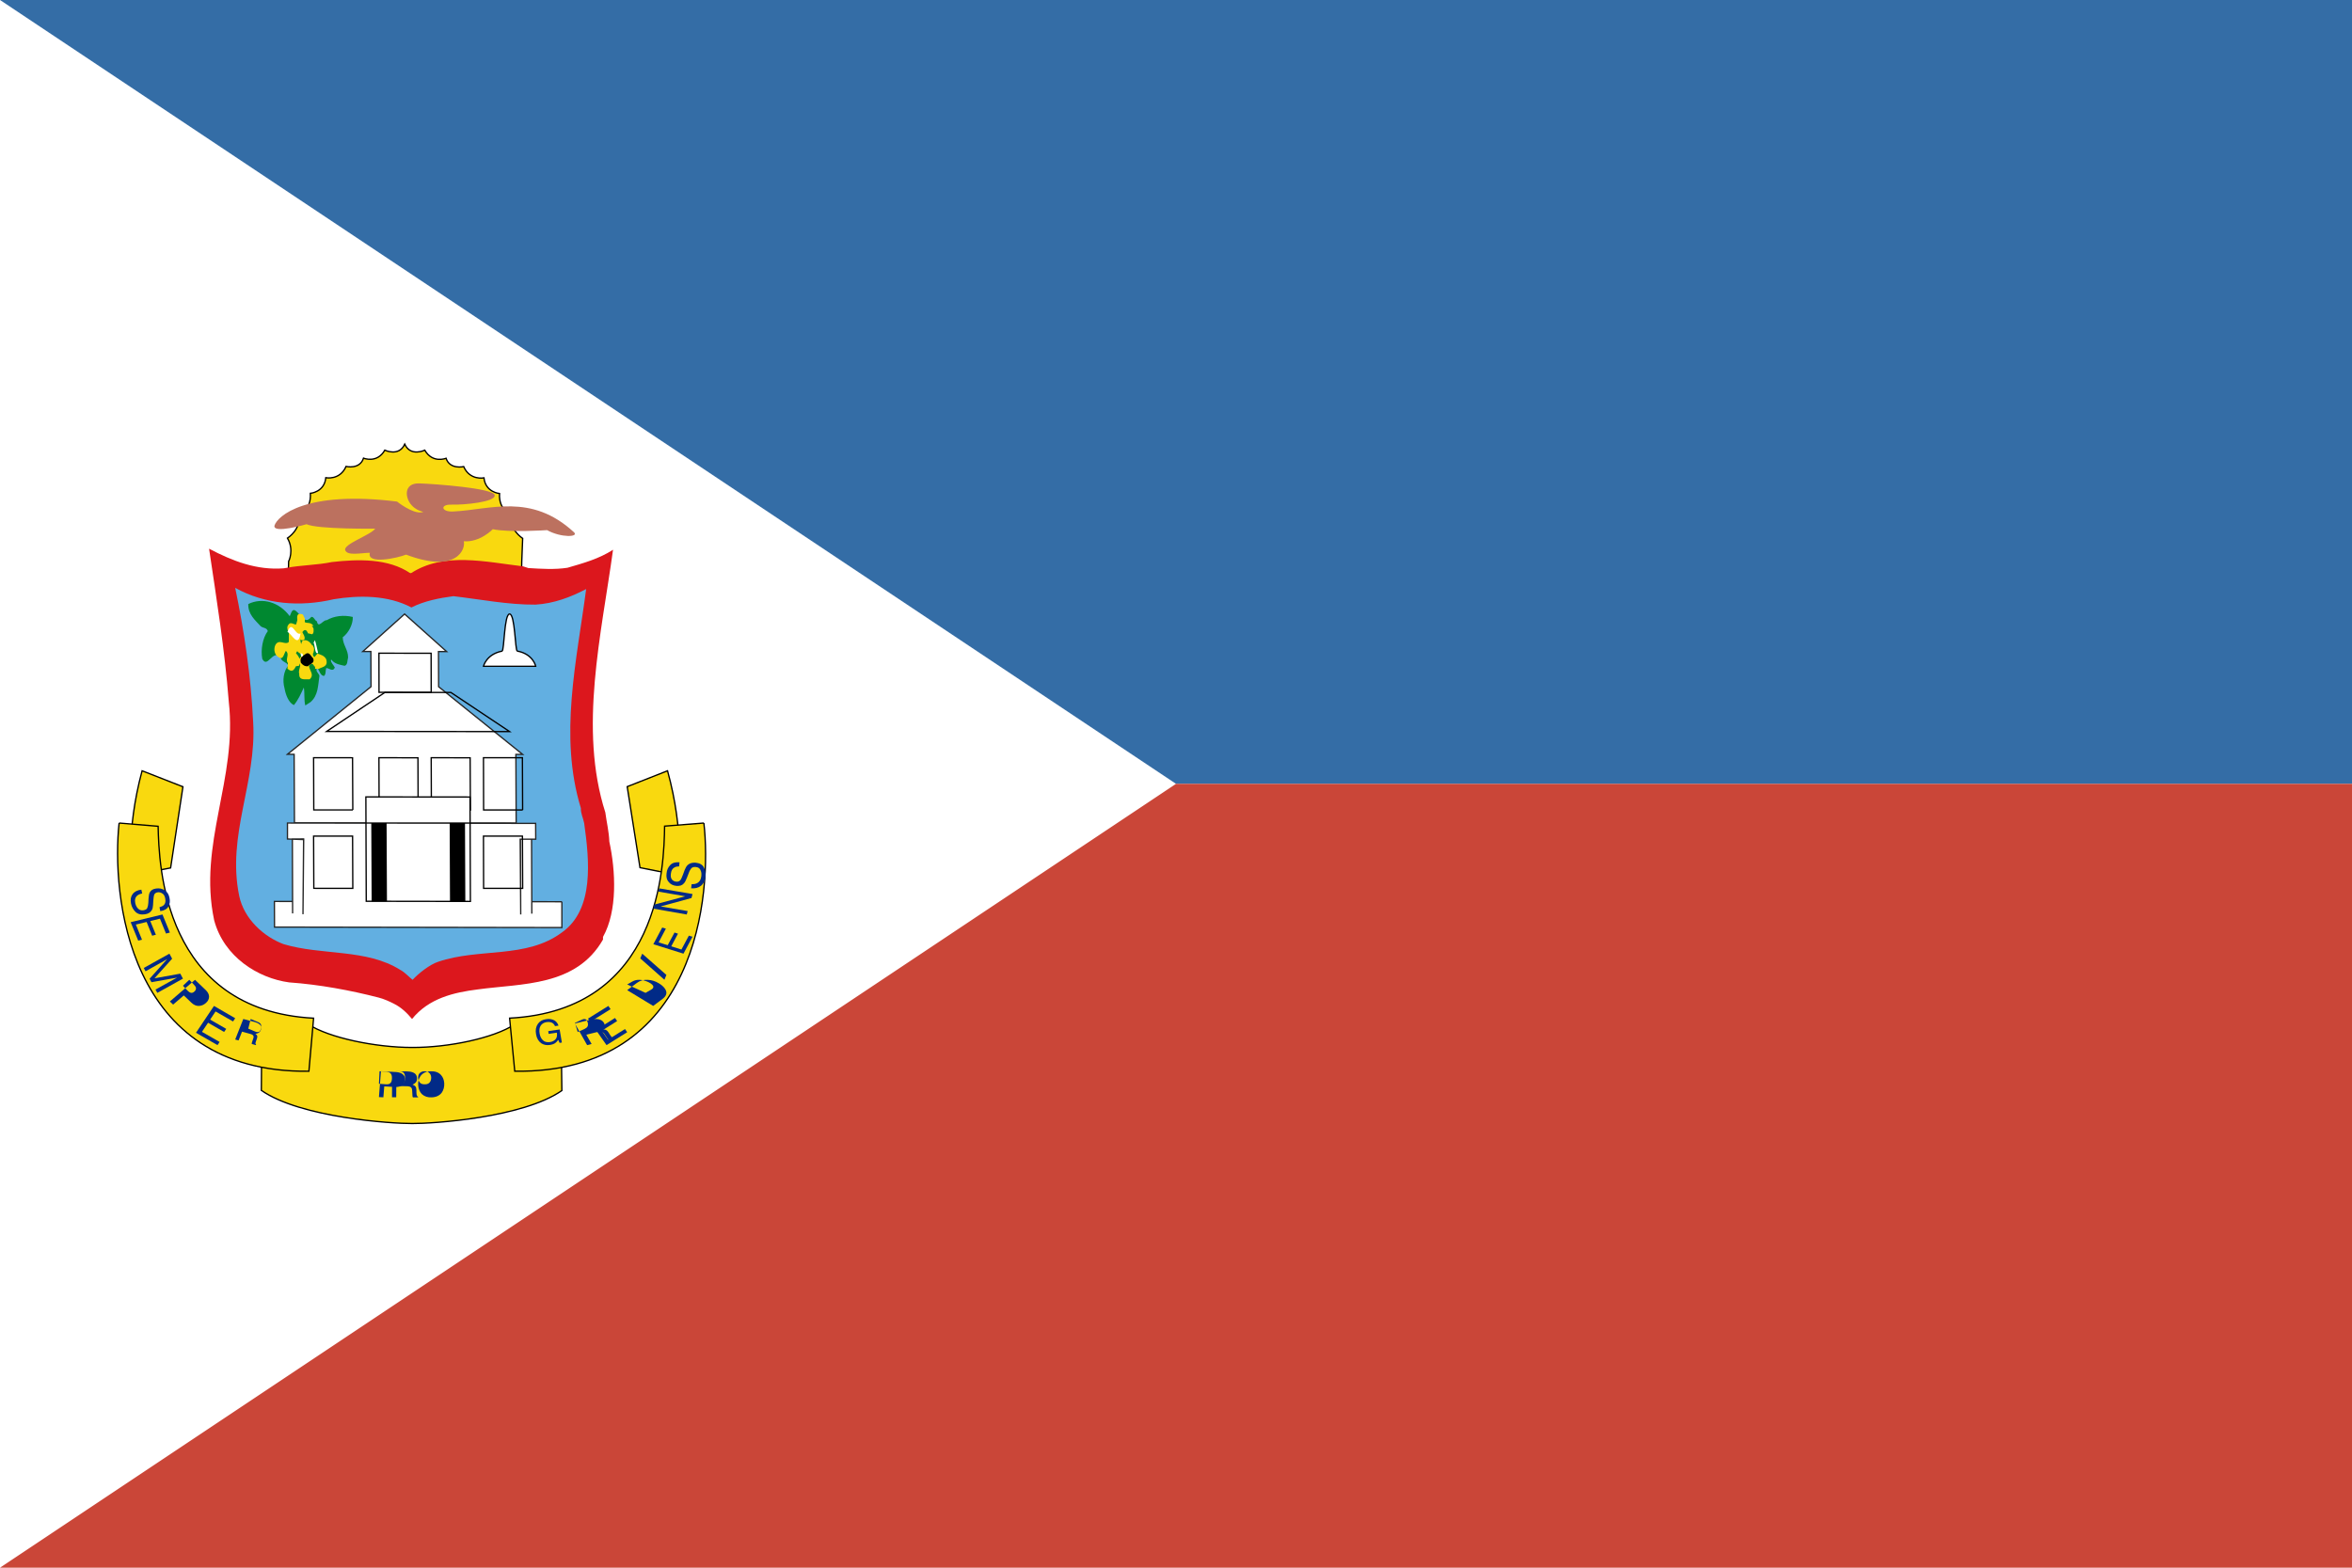<?xml version="1.0" ?><svg height="120px" version="1.1" viewBox="0 0 180 120" width="180px" xmlns="http://www.w3.org/2000/svg" xmlns:sketch="http://www.bohemiancoding.com/sketch/ns" xmlns:xlink="http://www.w3.org/1999/xlink"><title/><defs/><g fill="none" fill-rule="evenodd" id="Page-1" stroke="none" stroke-width="1"><g id="rectangle_sint_maarten"><rect fill="#FFFFFF" height="120" id="Rectangle-128" width="180" x="0" y="0"/><path d="M0,0 L90,60 L180,60 L180,0 L0,0 L0,0 L0,0 L0,0 Z" fill="#346DA6" id="Rectangle-40"/><path d="M0,120 L90,60 L180,60 L180,120 L0,120 L0,120 L0,120 L0,120 Z" fill="#CA4638" id="Rectangle-40"/><g id="Group" transform="translate(9, 34)"><path d="M30.93,8.995 L31,7.211 C31,7.211 29.897,6.508 30.153,5.407 C30.153,5.407 29.154,5.099 29.229,3.777 C29.229,3.777 28.15,3.687 28.039,2.58 C28.039,2.58 26.96,2.795 26.485,1.717 C26.485,1.717 25.433,1.964 25.136,1.078 C25.136,1.078 24.115,1.502 23.507,0.459 C23.507,0.459 22.428,0.985 21.975,0 C21.528,0.982 20.45,0.459 20.45,0.459 C19.851,1.499 18.821,1.069 18.821,1.069 C18.533,1.958 17.484,1.705 17.484,1.705 C17.011,2.783 15.934,2.568 15.934,2.568 C15.828,3.672 14.752,3.762 14.752,3.762 C14.839,5.087 13.84,5.389 13.84,5.389 C14.103,6.49 13,7.193 13,7.193 C13.533,8.12 13.089,8.974 13.089,8.974 L13.065,9.901 L30.911,10 L30.93,8.995 Z" fill="#F9D90F" id="Shape" stroke="#000000" stroke-width="0.1"/><path d="M31.034,9.352 C28.202,9.018 24.944,8.222 22.426,9.897 C20.74,8.724 18.393,8.796 16.392,9.023 C15.305,9.254 14.028,9.254 12.895,9.473 L12.717,9.502 C10.658,9.666 8.789,8.945 7,8 C7.568,11.814 8.199,15.722 8.509,19.718 C9.184,25.632 6.142,30.599 7.39,36.442 C8.136,39.247 10.741,40.875 13.127,41.198 C15.437,41.36 17.828,41.806 19.965,42.357 C20.372,42.455 20.852,42.68 21.132,42.824 C21.722,43.115 22.153,43.542 22.534,44 C23.823,42.412 25.714,41.968 27.581,41.734 C30.944,41.27 35.089,41.524 37.148,37.918 L37.148,37.716 C38.267,35.721 38.121,32.68 37.633,30.423 C37.602,29.633 37.424,28.939 37.326,28.189 C35.272,21.77 37.031,14.552 37.916,8.081 C36.836,8.781 35.633,9.11 34.431,9.459 C33.471,9.611 32.404,9.542 31.434,9.482 L31.031,9.352" fill="#DC171D" id="Shape"/><path d="M35.454,27.86 C35.441,28.286 35.636,28.62 35.708,29.016 C36.106,31.849 36.491,35.605 34.017,37.364 C31.278,39.416 27.691,38.537 24.523,39.623 C23.891,39.83 23.019,40.517 22.575,41 C22.289,40.779 22.002,40.438 21.634,40.24 C19.027,38.604 15.639,39.151 12.699,38.269 C11.22,37.719 9.679,36.362 9.306,34.577 C8.343,29.898 10.647,25.913 10.375,21.269 C10.2,17.726 9.694,14.322 9,11 C11.299,12.264 13.963,12.473 16.548,11.868 C18.462,11.553 20.691,11.544 22.486,12.499 C23.474,11.999 24.632,11.774 25.698,11.635 C27.723,11.868 29.901,12.301 31.987,12.281 C33.38,12.197 34.646,11.722 35.859,11.09 C35.14,16.581 33.76,22.334 35.454,27.86" fill="#62AFE1" id="Shape"/><path d="M30.481,23.748 L31,23.748 L24.568,18.566 L24.557,15.873 L25.178,15.873 L21.964,13 L18.765,15.87 L19.384,15.87 L19.396,18.56 L13,23.736 L13.51,23.742 L13.534,28.985 L30.502,29 L30.481,23.748 Z" fill="#FFFFFF" id="Shape" stroke="#262626" stroke-width="0.1"/><g id="Shape" transform="translate(12, 16)"><path d="M22,19.025 L22,21 L0.008,20.964 L0,19 L22,19.025" fill="#FFFFFF" stroke="#262626" stroke-width="0.1"/><path d="M1.394,19.915 L1.375,14.221 L2.236,14.218 L2.187,19.979 L2.241,14.267 L1,14.221 L1,13 L19.993,13.027 L20,14.236 L18.83,14.236 L18.852,20 L18.81,14.236 L19.681,14.236 L19.701,19.936" fill="#FFFFFF" stroke="#262626" stroke-width="0.1"/><path d="M6,18 L5.983,14 L3,14 L3.017,17.997 L6,18 L6,18 Z" stroke="#000000" stroke-width="0.1"/><path d="M19,18 L18.983,14.003 L16,14 L16.011,18 L19,18 L19,18 Z" stroke="#000000" stroke-width="0.1"/><path d="M18.997,12 L18.98,8 L16,8 L16.011,12 L19,12 L18.997,12" stroke="#000000" stroke-width="0.1"/><path d="M6,12 L5.98,8.003 L3,8 L3.014,11.997 L6,11.997 L6,12" stroke="#000000" stroke-width="0.1"/><path d="M11,12 L10.986,8.006 L8,8 L8.014,12 L11,12 L11,12 Z" stroke="#000000" stroke-width="0.1"/><path d="M15,12 L14.98,8.006 L12,8 L12.014,11.991 L15,12 L15,12 Z" stroke="#000000" stroke-width="0.1"/><path d="M14.971,11.008 L15,19 L7.029,18.987 L7,11 L14.968,11.008 L14.971,11.008 Z" fill="#FFFFFF"/><path d="M14.971,11.008 L15,19 L7.029,18.987 L7,11 L14.968,11.008 L14.971,11.008 L14.971,11.008 Z" stroke="#000000" stroke-width="0.1"/><path d="M7,13 L15,13.001 L7,13 Z" stroke="#000000" stroke-width="0.1"/><path d="M8.028,19 L8,13" stroke="#000000" stroke-width="1.173"/><path d="M14.025,19 L14,13" stroke="#000000" stroke-width="1.173"/><path d="M18,6 L13.507,3.005 L8.459,3 L4,5.988 L18,6 L18,6 Z" stroke="#000000" stroke-width="0.1"/><path d="M8,0 L8.007,2.996 L12,3 L11.993,0.004 L8,0 L8,0 Z" stroke="#000000" stroke-width="0.1"/></g><g fill="#F9D90F" id="Shape" stroke="#000000" stroke-width="0.1" transform="translate(0, 25)"><path d="M22.536,21.179 C25.335,21.188 28.777,20.466 30.388,19.414 L33.929,19.019 L34,24.478 C31.001,26.567 24.073,27.015 22.551,27 C21.025,27.015 14.013,26.561 11,24.463 L11.039,19 L14.587,19.402 C16.201,20.451 19.747,21.179 22.543,21.179 L22.536,21.179"/><path d="M5,1.224 L4.057,7.436 L1.096,8 C1.096,8 0.597,4.733 1.874,1.47760141e-14 L5,1.224 Z"/><path d="M0.115,4 L3.101,4.249 C3.167,7.172 3.473,18.331 15,18.939 L14.64,22.999 C0.611,23.165 -0.455,9.309 0.115,4"/><path d="M39,1.215 L39.979,7.415 L42.917,8 C42.917,8 43.389,4.738 42.087,0 L39,1.215 Z"/><path d="M44.868,4 L41.862,4.238 C41.817,7.163 41.596,18.341 30,18.935 L30.394,22.998 C44.507,23.185 45.476,9.317 44.868,4"/></g><g fill="#012A87" id="Shape" transform="translate(1, 32)"><path d="M19.866,16.918 C19.788,16.989 19.68,17.005 19.558,16.999 L19,16.958 L19.046,16 L19.599,16.04 C19.709,16.051 19.795,16.081 19.849,16.125 C19.961,16.206 20.01,16.354 19.998,16.56 C19.991,16.735 19.947,16.85 19.866,16.918 M19.339,18 L19.408,17.159 L20.204,17.202 C20.462,17.219 20.654,17.166 20.784,17.059 C20.919,16.955 20.988,16.819 20.997,16.667 C21.015,16.487 20.958,16.342 20.826,16.233 C20.699,16.131 20.522,16.075 20.297,16.058 L19.156,16 L19,17.978 L19.339,17.995"/><path d="M20.007,16 L20.639,16.011 C20.731,16.025 20.804,16.042 20.856,16.081 C20.954,16.151 21,16.292 21,16.496 C21,16.69 20.963,16.82 20.893,16.898 C20.824,16.968 20.726,17 20.607,17 L20,16.989 L20.005,16 M20.323,17.983 L20.329,17.135 L21.074,17.145 C21.206,17.145 21.303,17.154 21.371,17.181 C21.48,17.225 21.534,17.315 21.54,17.439 L21.56,17.772 C21.563,17.852 21.566,17.9 21.571,17.934 C21.583,17.956 21.586,17.983 21.6,18 L22,18 L21.994,17.956 C21.949,17.937 21.911,17.896 21.897,17.835 C21.883,17.798 21.874,17.74 21.871,17.667 L21.866,17.402 C21.86,17.283 21.834,17.2 21.783,17.154 C21.734,17.101 21.671,17.055 21.571,17.026 C21.683,16.977 21.766,16.919 21.826,16.848 C21.886,16.77 21.914,16.671 21.914,16.549 C21.914,16.321 21.806,16.165 21.583,16.083 C21.463,16.036 21.309,16.012 21.129,16.01 L20.009,16 L20,17.988 L20.323,17.988"/><path d="M22.143,16.877 C22.058,16.786 22.012,16.672 22.002,16.537 C21.991,16.366 22.029,16.237 22.118,16.148 C22.206,16.053 22.322,16.008 22.472,16.001 C22.624,15.993 22.749,16.037 22.841,16.121 C22.936,16.202 22.989,16.318 22.999,16.459 C23.005,16.597 22.977,16.718 22.906,16.825 C22.836,16.933 22.718,16.995 22.544,16.999 C22.363,17.007 22.228,16.969 22.143,16.877 M22.169,16.39 C22.041,16.578 21.99,16.793 22.002,17.057 C22.021,17.34 22.113,17.574 22.286,17.75 C22.478,17.926 22.733,18.016 23.046,17.998 C23.381,17.984 23.634,17.863 23.806,17.641 C23.945,17.44 24.013,17.203 23.998,16.916 C23.979,16.657 23.898,16.448 23.753,16.291 C23.568,16.08 23.299,15.987 22.932,16.001 C22.585,16.022 22.332,16.145 22.167,16.39"/><path d="M31.789,12.018 C31.976,11.988 32.138,11.995 32.289,12.046 C32.507,12.11 32.653,12.268 32.746,12.506 L32.476,12.543 C32.418,12.414 32.335,12.326 32.222,12.275 C32.114,12.229 31.976,12.217 31.82,12.24 C31.636,12.268 31.487,12.356 31.385,12.499 C31.284,12.65 31.253,12.854 31.298,13.113 C31.334,13.328 31.418,13.509 31.552,13.629 C31.674,13.754 31.856,13.798 32.095,13.766 C32.272,13.738 32.416,13.668 32.517,13.55 C32.619,13.437 32.651,13.266 32.617,13.046 L31.988,13.141 L31.957,12.93 L32.83,12.8 L33,13.803 L32.828,13.828 L32.72,13.597 C32.646,13.701 32.574,13.782 32.509,13.828 C32.402,13.912 32.256,13.962 32.074,13.988 C31.837,14.023 31.621,13.983 31.428,13.861 C31.212,13.708 31.073,13.479 31.023,13.161 C30.966,12.851 31.016,12.585 31.164,12.374 C31.306,12.171 31.511,12.053 31.789,12.016"/><path d="M34,12.298 L34.554,12.043 C34.628,12.005 34.696,11.994 34.751,12.003 C34.852,12.013 34.928,12.089 34.971,12.244 C35.011,12.374 35.011,12.489 34.964,12.57 C34.918,12.653 34.844,12.712 34.734,12.763 L34.214,13 L34,12.298 M35.274,13.91 L34.871,13.203 L35.635,13.014 C35.78,12.983 35.881,12.966 35.953,12.97 C36.091,12.983 36.192,13.039 36.261,13.147 L36.437,13.416 C36.475,13.483 36.506,13.522 36.531,13.541 C36.541,13.565 36.566,13.58 36.585,13.595 L37,13.49 L36.978,13.453 C36.915,13.453 36.858,13.429 36.814,13.382 C36.78,13.35 36.752,13.302 36.708,13.248 L36.569,13.026 C36.509,12.932 36.447,12.871 36.374,12.837 C36.299,12.809 36.208,12.792 36.101,12.785 C36.182,12.718 36.245,12.652 36.267,12.574 C36.292,12.494 36.28,12.404 36.226,12.305 C36.119,12.118 35.928,12.014 35.654,12.001 C35.513,11.995 35.346,12.014 35.157,12.062 L34,12.344 L34.934,14 L35.274,13.914"/><path d="M36.418,14 L35,11.972 L36.558,11 L36.728,11.247 L35.452,12.044 L35.89,12.662 L37.068,11.922 L37.229,12.157 L36.051,12.9 L36.53,13.584 L37.83,12.769 L38,13.01 L36.418,14"/><path d="M38,9.359 L38.386,9.135 C38.569,9.034 38.757,8.99 38.966,9.002 C39.175,9.011 39.387,9.069 39.613,9.173 C39.674,9.199 39.729,9.231 39.787,9.268 C39.885,9.335 39.943,9.394 39.981,9.454 C40.013,9.528 40.004,9.596 39.955,9.661 C39.926,9.693 39.871,9.731 39.793,9.777 L39.404,10 L38,9.358 M40.713,10.457 C41.014,10.226 41.08,9.979 40.903,9.7 C40.802,9.548 40.647,9.401 40.429,9.271 C40.16,9.104 39.875,9.018 39.578,9.002 C39.246,8.985 38.964,9.068 38.721,9.253 L38,9.792 L39.989,11 L40.71,10.459"/><path d="M40.847,8.996 L39,7.362 L39.15,7 L41,8.627 L40.847,9"/><path d="M42.309,7 L40,6.275 L40.679,5 L40.96,5.083 L40.405,6.136 L41.101,6.349 L41.621,5.382 L41.887,5.468 L41.373,6.435 L42.15,6.683 L42.719,5.619 L43,5.702 L42.306,7"/><path d="M42.553,4 L40,3.552 L40.084,3.24 L42.445,2.608 L40.372,2.246 L40.447,2 L43,2.435 L42.919,2.74 L40.558,3.385 L42.628,3.739 L42.556,4"/><path d="M42.895,1.996 L42.929,1.683 C43.09,1.686 43.225,1.662 43.326,1.613 C43.528,1.516 43.646,1.328 43.676,1.054 C43.686,0.924 43.683,0.811 43.649,0.705 C43.588,0.495 43.461,0.383 43.252,0.365 C43.1,0.35 42.989,0.383 42.909,0.459 C42.838,0.544 42.761,0.672 42.703,0.848 L42.575,1.176 C42.495,1.388 42.421,1.537 42.337,1.619 C42.205,1.777 42.02,1.829 41.785,1.813 C41.536,1.792 41.33,1.701 41.186,1.525 C41.034,1.367 40.974,1.139 41.011,0.86 C41.034,0.602 41.128,0.386 41.297,0.213 C41.451,0.052 41.694,-0.024 42.003,0.007 L41.973,0.322 C41.822,0.322 41.704,0.344 41.613,0.401 C41.455,0.48 41.367,0.647 41.34,0.893 C41.317,1.097 41.347,1.233 41.435,1.337 C41.519,1.425 41.63,1.479 41.754,1.488 C41.892,1.501 41.997,1.461 42.071,1.367 C42.125,1.303 42.188,1.164 42.273,0.936 L42.4,0.59 C42.461,0.432 42.535,0.31 42.619,0.222 C42.774,0.079 42.976,0.019 43.225,0.034 C43.535,0.064 43.753,0.18 43.864,0.389 C43.975,0.602 44.019,0.836 43.992,1.103 C43.959,1.403 43.848,1.64 43.649,1.801 C43.447,1.962 43.198,2.017 42.895,1.996"/><path d="M0.817,2.096 L0.881,2.393 C0.727,2.422 0.602,2.475 0.515,2.545 C0.353,2.676 0.296,2.871 0.353,3.14 C0.377,3.253 0.424,3.364 0.484,3.455 C0.605,3.635 0.767,3.708 0.969,3.679 C1.117,3.656 1.218,3.606 1.265,3.516 C1.309,3.422 1.342,3.285 1.352,3.108 L1.369,2.772 C1.383,2.565 1.41,2.402 1.463,2.311 C1.548,2.148 1.702,2.046 1.938,2.014 C2.19,1.973 2.412,2.023 2.604,2.148 C2.796,2.262 2.924,2.463 2.971,2.728 C3.028,2.973 3.001,3.192 2.89,3.387 C2.786,3.58 2.581,3.697 2.268,3.746 L2.207,3.446 C2.352,3.399 2.459,3.355 2.53,3.291 C2.655,3.175 2.692,3.003 2.644,2.766 C2.607,2.574 2.53,2.448 2.416,2.387 C2.305,2.314 2.19,2.285 2.069,2.303 C1.931,2.323 1.84,2.387 1.797,2.495 C1.77,2.565 1.749,2.711 1.733,2.938 L1.712,3.285 C1.702,3.449 1.675,3.583 1.611,3.676 C1.511,3.845 1.342,3.95 1.093,3.985 C0.78,4.032 0.538,3.968 0.366,3.796 C0.192,3.624 0.08,3.42 0.027,3.166 C-0.034,2.865 0.01,2.629 0.148,2.443 C0.289,2.25 0.515,2.136 0.817,2.099"/><path d="M0,4.59 L2.434,4 L3,5.383 L2.704,5.459 L2.241,4.322 L1.5,4.502 L1.929,5.551 L1.645,5.624 L1.222,4.573 L0.396,4.771 L0.868,5.932 L0.578,6 L2.57858251e-14,4.59"/><path d="M1,8.095 L2.965,7 L3.174,7.384 L1.823,8.886 L3.798,8.529 L4,8.911 L2.041,10 L1.9,9.747 L3.058,9.106 C3.1,9.081 3.164,9.045 3.259,8.992 C3.35,8.947 3.453,8.889 3.557,8.833 L1.592,9.184 L1.449,8.916 L2.789,7.421 L2.726,7.454 C2.683,7.482 2.612,7.518 2.513,7.577 C2.415,7.641 2.343,7.68 2.296,7.699 L1.141,8.348 L1,8.092"/><path d="M4.613,9.994 C4.527,9.975 4.444,9.923 4.362,9.836 L4,9.456 L4.486,9 L4.848,9.38 C4.919,9.451 4.963,9.519 4.988,9.578 C5.02,9.692 4.988,9.796 4.884,9.892 C4.792,9.98 4.7,10.015 4.613,9.994 M3.252,10.896 L4.066,10.196 L4.642,10.746 C4.827,10.923 5.016,11.006 5.214,11 C5.418,10.991 5.591,10.92 5.745,10.784 C5.918,10.639 6,10.471 6,10.288 C5.997,10.114 5.912,9.948 5.752,9.792 L4.925,9 L3,10.66 L3.248,10.896"/><path d="M5,13.054 L6.376,11 L8,11.943 L7.833,12.188 L6.497,11.423 L6.082,12.046 L7.312,12.756 L7.151,12.992 L5.924,12.286 L5.456,12.983 L6.807,13.758 L6.646,14 L5,13.054"/><path d="M9.186,12 L9.751,12.236 C9.832,12.267 9.889,12.309 9.929,12.353 C10.001,12.442 10.02,12.573 9.978,12.728 C9.942,12.862 9.889,12.951 9.806,12.99 C9.734,13.006 9.641,13.006 9.533,12.962 L9,12.737 L9.186,12 M8.259,13.64 L8.523,12.968 L9.116,13.132 C9.221,13.154 9.297,13.186 9.335,13.221 C9.409,13.275 9.43,13.358 9.392,13.46 L9.304,13.727 C9.285,13.794 9.275,13.836 9.266,13.856 C9.266,13.877 9.266,13.899 9.271,13.913 L9.582,14 L9.599,13.962 C9.566,13.939 9.549,13.899 9.549,13.848 C9.556,13.818 9.566,13.769 9.587,13.711 L9.663,13.498 C9.692,13.403 9.704,13.334 9.677,13.283 C9.654,13.229 9.616,13.182 9.549,13.136 C9.649,13.121 9.732,13.095 9.806,13.051 C9.875,13 9.932,12.929 9.965,12.83 C10.037,12.652 9.999,12.502 9.842,12.389 C9.763,12.33 9.651,12.279 9.506,12.233 L8.619,12 L8,13.571 L8.259,13.64"/></g><path d="M12.007,6.229 C12.237,5.504 14.372,3.526 21.384,4.393 C21.384,4.393 22.568,5.338 23.263,5.216 C23.661,5.147 23.031,5.247 22.513,4.684 C21.983,4.124 21.871,2.972 23.079,3.001 C24.28,3.041 28.774,3.373 28.861,3.902 C28.94,4.434 26.483,4.656 25.569,4.628 C24.651,4.593 24.759,5.2 25.672,5.153 C28.525,5.022 31.641,3.708 34.932,6.746 C35.323,7.115 33.94,7.174 32.868,6.58 C32.868,6.58 29.966,6.777 28.712,6.508 C28.712,6.508 27.746,7.531 26.49,7.431 C26.653,7.963 26.027,9.947 22.077,8.454 C21.425,8.717 19.047,9.236 19.306,8.313 C18.68,8.313 17.582,8.576 17.419,8.113 C17.261,7.653 19.351,6.962 19.718,6.467 C19.718,6.467 15.298,6.524 14.461,6.126 C14.461,6.126 11.853,6.89 12.007,6.226" fill="#BC715F" id="Shape"/><path d="M13.173,13.164 C13.269,12.995 13.308,12.689 13.515,12.695 C13.965,12.851 14.269,13.918 14.822,13.225 C15.016,13.171 15.092,13.515 15.255,13.557 C15.358,14.148 15.724,13.436 15.997,13.477 C16.581,13.139 17.306,13.059 17.999,13.225 C18.019,13.806 17.67,14.448 17.23,14.78 C17.237,15.364 17.648,15.738 17.64,16.328 C17.569,16.549 17.628,16.893 17.373,16.964 C17.048,16.89 16.726,16.846 16.459,16.609 C16.424,16.568 16.397,16.482 16.328,16.51 C16.296,16.705 16.532,16.9 16.626,17.101 C16.461,17.462 16.191,17.133 15.965,17.136 C15.896,17.344 15.962,17.605 15.798,17.74 C15.51,17.73 15.451,17.321 15.274,17.12 C15.095,17.376 15.402,17.526 15.446,17.73 C15.336,18.493 15.35,19.243 14.761,19.745 L14.365,20 C14.257,19.614 14.326,19.029 14.252,18.627 C14.019,19.122 13.837,19.553 13.495,19.971 C13.095,19.802 12.861,19.186 12.773,18.678 C12.606,18.084 12.702,17.376 13.06,16.945 C12.937,16.635 12.517,16.705 12.458,16.264 C11.829,15.731 11.48,17.197 11.072,16.434 C10.942,15.722 11.099,14.837 11.495,14.307 C11.407,14.017 11.114,14.093 10.94,13.924 C10.544,13.487 9.972,13.027 10.001,12.235 C11.085,11.705 12.382,12.095 13.171,13.164" fill="#008830" id="Shape"/><path d="M14.233,13.169 C14.199,14.024 14.659,13.402 15,13.923 C14.734,13.779 14.54,14.545 14.277,14.105 L14.115,14.316 C14.208,14.613 14.396,14.651 14.202,14.972 C13.917,15.121 13.858,14.634 13.727,14.443 C13.705,14.359 13.77,14.198 13.664,14.143 C13.505,14.329 13.332,14.397 13.11,14.363 C13.051,14.198 12.932,13.982 13.051,13.855 C13.27,13.457 13.611,13.999 13.777,13.72 C13.802,13.474 13.642,13.169 13.849,13 C13.993,13.034 14.177,12.928 14.233,13.169" fill="#F9D90F" id="Shape"/><path d="M14.33,13.338 C14.346,13.509 14.266,13.75 14.43,13.868 C14.644,13.711 14.873,13.833 14.996,14.118 C14.996,14.276 15.032,14.477 14.88,14.552 L14.547,14.468 C14.57,14.376 14.463,14.324 14.421,14.236 C14.275,14.175 14.188,14.337 14.078,14.438 C14.159,14.609 14.353,14.701 14.308,14.92 C14.11,15.187 14.013,14.692 13.797,14.814 C13.648,14.74 13.848,14.324 13.616,14.197 C13.341,14.197 13.525,14.81 13.173,14.569 C13.046,14.376 12.924,14.118 13.059,13.903 C13.205,13.772 13.457,13.803 13.58,13.978 C13.797,13.654 13.819,12.409 14.33,13.338" fill="#F9D90F" id="Shape"/><path d="M13.934,14.451 C14.069,14.704 13.903,15.047 14.079,15.331 C14.353,14.672 14.615,15.469 14.942,15.41 C15.044,15.564 14.976,15.781 14.995,15.959 C14.594,16.097 14.106,16.259 13.749,15.844 L13.65,15.994 C13.863,16.247 14.063,16.531 13.894,16.953 C13.591,17.036 13.123,17.048 12.972,16.649 C12.894,16.318 13.157,16.081 12.879,15.817 C12.679,16.136 12.688,16.563 12.268,16.275 C12.009,16.093 11.932,15.714 12.062,15.398 C12.333,14.85 12.805,15.414 13.098,15.146 C13.138,14.68 13.005,14.27 13.339,14.009 C13.628,13.946 13.761,14.222 13.934,14.451" fill="#F9D90F" id="Shape"/><path d="M14,14.489 C13.835,15.68 13.266,14.424 13,14.377 C13.356,13.38 13.581,14.701 14,14.489" fill="#FFFFFF" id="Shape"/><path d="M15.345,15.979 C15.086,16.127 15.127,15.454 15,15.194 L15.098,15 C15.193,15.24 15.264,15.663 15.345,15.979" fill="#FFFFFF" id="Shape"/><path d="M15.011,15.58 C15.107,15.863 14.789,16.089 15.062,16.298 C15.146,16.206 15.252,16.081 15.297,16.028 C15.532,16.117 15.802,16.165 15.963,16.456 C16.137,17.057 15.654,17.041 15.381,17.206 L15.107,17.194 C15.172,17.025 14.992,16.956 14.946,16.839 C14.821,16.799 14.715,16.847 14.644,16.98 C14.705,17.364 15.075,17.658 14.696,17.997 C14.371,17.973 13.869,18.13 13.901,17.569 C13.779,17.251 14.229,16.762 13.746,16.742 C13.589,17.17 13.415,17.581 13,17.178 L13.051,16.569 C13.447,16.585 13.914,16.67 14.094,16.117 C14.207,15.713 13.894,15.342 14.174,15.024 C14.577,14.907 14.805,15.245 15.011,15.58" fill="#F9D90F" id="Shape"/><path d="M14.971,16.396 C15.105,16.781 14.737,16.807 14.564,16.996 C14.33,17.022 14.165,16.909 14.022,16.725 C13.918,16.258 14.208,16.212 14.434,16.027 C14.694,15.899 14.802,16.258 14.971,16.396" fill="#000000" id="Shape"/><path d="M14.173,16.212 C14.142,16.264 14.095,16.246 14.046,16.261 L14,16 C14.098,16.009 14.225,16.046 14.173,16.212" fill="#FFFFFF" id="Shape"/><path d="M29.421,15.842 C28.216,16.078 28,17 28,17 L32,17 C32,17 31.808,16.065 30.588,15.837 C30.418,15.805 30.421,13 30,13 C29.579,13 29.598,15.807 29.421,15.842 Z" fill="#FFFFFF" id="Path-59" stroke="#000000" stroke-width="0.1"/></g></g></g></svg>